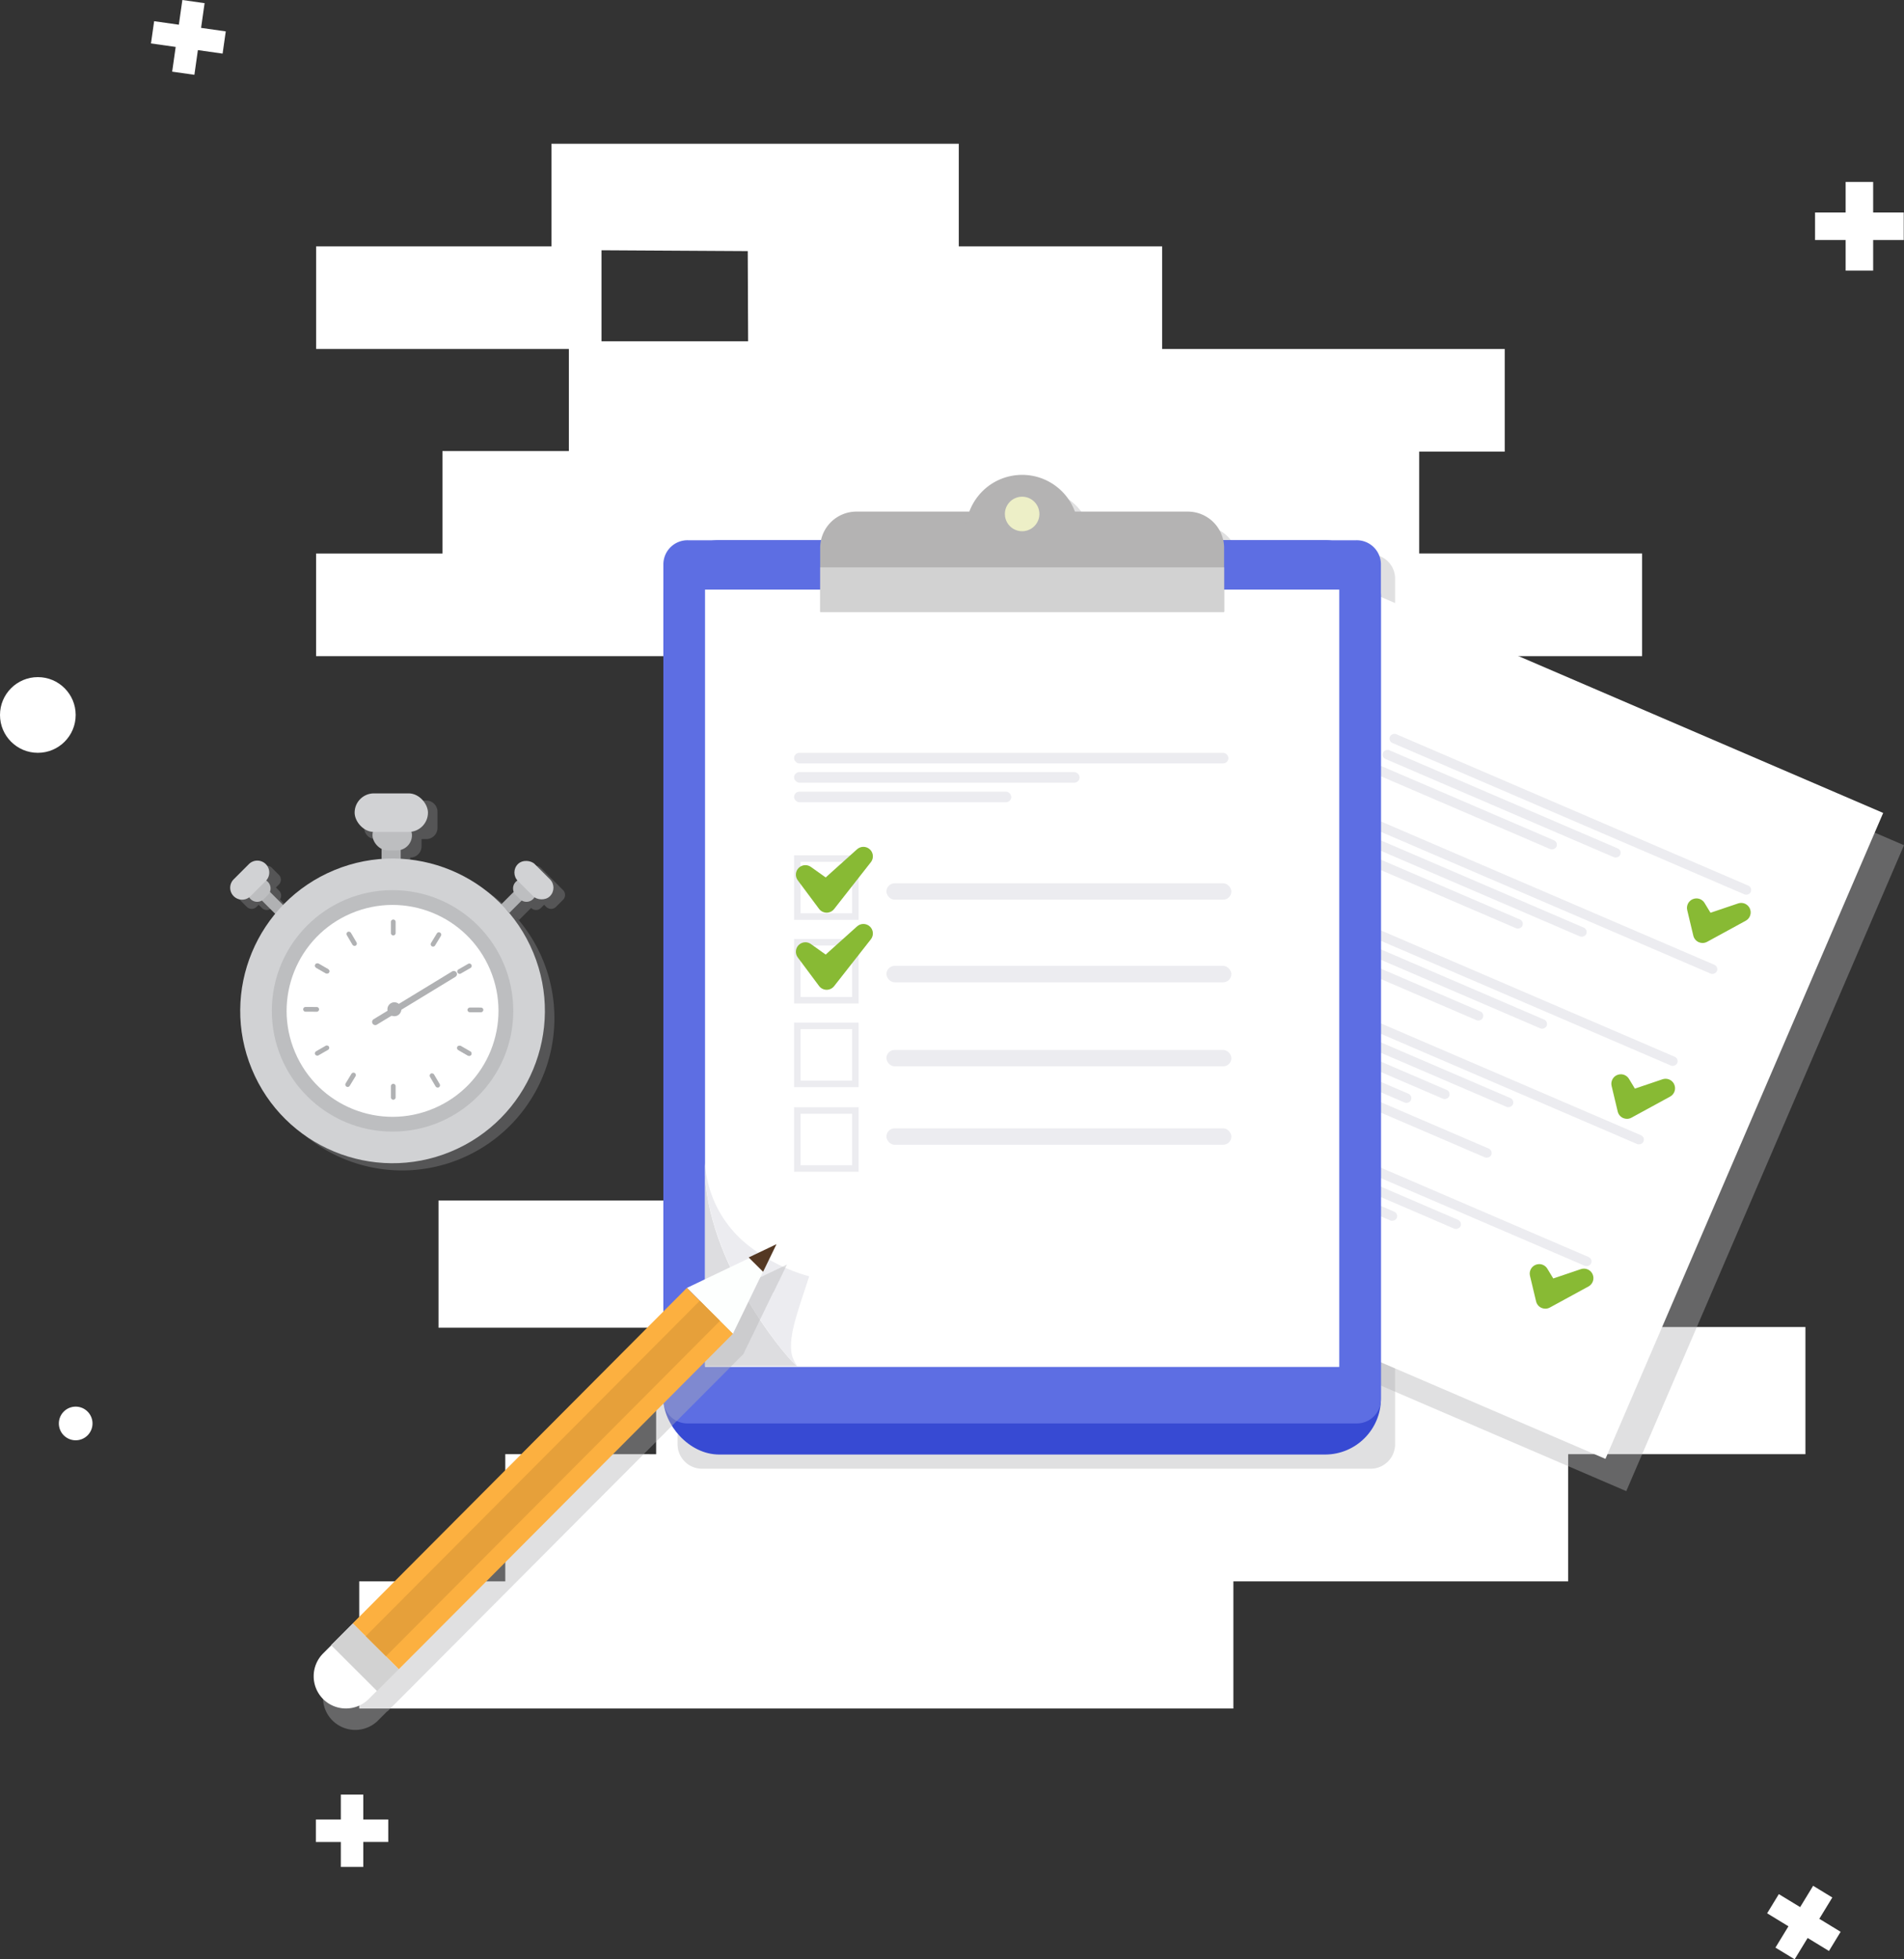 <svg xmlns="http://www.w3.org/2000/svg" width="300.945" height="309.659" viewBox="0 0 300.945 309.659"><rect x="0" y="0" width="300.945" height="309.659" fill="#333333" stroke="none"/><defs><style>.a{fill:#87888a;}.a,.c{opacity:0.4;}.b{fill:#fff;}.c{fill:#b2b3b5;}.d{fill:#ececf0;}.e,.u{fill:#88ba34;}.e,.i{stroke-linecap:round;stroke-linejoin:round;}.f{fill:#b0b1b3;}.g{fill:#bdbec0;}.h{fill:#d1d2d4;}.i{fill:none;stroke:#b0b1b3;}.j{fill:#374ad3;}.k{fill:#5d6ee3;}.l{fill:#b4b3b3;}.m{fill:#edefc7;}.n{fill:#d2d2d2;}.o{fill:#dddde0;}.p{fill:#fdfffe;}.q{fill:#543823;}.r{fill:#fcb040;}.s{fill:#e6a03a;}.t,.u{stroke:none;}</style></defs><g transform="translate(-37.467 -59.566)"><path class="a" d="M174.4,361.7l-3.51-3.51a1.1,1.1,0,0,0-1.56,0l-1.1,1.1a1.1,1.1,0,0,0,0,1.56l.455.455-.5.5a1.1,1.1,0,0,0-.137,1.393l-1.891,1.891a23.993,23.993,0,0,0-15.9-7.19v-1.323a1.783,1.783,0,0,0,1.783-1.783v-1.139h.743a1.783,1.783,0,0,0,1.783-1.783v-2.526a1.783,1.783,0,0,0-1.783-1.783h-8.024a1.783,1.783,0,0,0-1.783,1.783v2.526a1.783,1.783,0,0,0,1.783,1.783h1.04v1.139a1.782,1.782,0,0,0,1.437,1.748v1.392a23.989,23.989,0,0,0-15.566,7.273l-2.009-2.009a1.1,1.1,0,0,0-.137-1.393l-.5-.5.455-.455a1.1,1.1,0,0,0,0-1.56l-1.1-1.1a1.1,1.1,0,0,0-1.56,0l-3.51,3.51a1.1,1.1,0,0,0,0,1.56l1.1,1.1a1.1,1.1,0,0,0,1.56,0l.325-.325.5.5a1.1,1.1,0,0,0,1.56,0h0l2.063,2.063a24.076,24.076,0,1,0,36.563-.625l.468.469,1.906-1.907h0a1.1,1.1,0,0,0,1.56,0l.5-.5.325.325a1.1,1.1,0,0,0,1.56,0l1.1-1.1A1.1,1.1,0,0,0,174.4,361.7Z" transform="translate(-47.944 -161.473)"/><g transform="translate(37.467 59.566)"><g transform="translate(49.963 22.719)"><path class="b" d="M325.545,176.037v-16.1h13.521V143.715H284.914V127.5H252.774V111.279H188.4V127.5h-37.2v16.218h39.945v16.13H171.163v16.192h-19.97v16.218H360.779V176.037ZM219.478,142.5H196.3V128.112l23.118.134Z" transform="translate(-151.193 -111.279)"/></g><path class="b" d="M189.793,531.548v20.1H166.707v20.1H304.875v-20.1h52.919v-20.1h37.5v-20.1H366.724V491.463H179.24v20.1h34.4v19.988Z" transform="translate(-109.929 -301.721)"/><path class="b" d="M704.5,129.848h-4.833v-4.833h-4.35v4.833h-4.833v4.35h4.833v4.833h4.35V134.2H704.5Z" transform="translate(-403.597 -96.262)"/><path class="b" d="M162.556,709.106h-3.945v-3.945h-3.55v3.945h-3.945v3.55h3.945V716.6h3.55v-3.945h3.945Z" transform="translate(-101.188 -421.537)"/><path class="b" d="M98.641,71.391l.555-3.905,3.905.555.5-3.515L99.7,63.971l.555-3.905-3.515-.5-.555,3.905-3.905-.555-.5,3.515,3.905.555-.555,3.905Z" transform="translate(-67.917 -59.566)"/><path class="b" d="M684.869,745.255,681.5,743.2l2.054-3.368-3.031-1.849-2.054,3.368L675.1,739.3l-1.849,3.031,3.368,2.054-2.054,3.368L677.6,749.6l2.054-3.368,3.368,2.054Z" transform="translate(-393.939 -439.941)"/><path class="b" d="M63.962,568.255A2.659,2.659,0,1,1,61.3,565.6,2.659,2.659,0,0,1,63.962,568.255Z" transform="translate(-49.341 -343.286)"/><circle class="b" cx="5.981" cy="5.981" r="5.981" transform="translate(0 107.017)"/></g><rect class="c" width="111.125" height="90.673" transform="translate(211.216 259.416) rotate(-66.732)"/><path class="c" d="M390.775,245.853H369.737a5.742,5.742,0,0,0-5.61-4.527H346.278a8.887,8.887,0,0,0-16.667,0H311.763a5.742,5.742,0,0,0-5.61,4.527H285.115a3.813,3.813,0,0,0-3.877,3.746V386.474a3.878,3.878,0,0,0,3.877,3.878H390.775a3.878,3.878,0,0,0,3.877-3.878V249.6A3.813,3.813,0,0,0,390.775,245.853Z" transform="translate(-136.677 -98.657)"/><g transform="translate(207.924 152.229)"><rect class="b" width="111.125" height="90.673" transform="translate(0 102.087) rotate(-66.732)"/><rect class="d" width="1.513" height="62.099" rx="0.756" transform="translate(48.931 24.463) rotate(-66.732)"/><rect class="d" width="1.513" height="40.816" rx="0.756" transform="translate(47.842 26.994) rotate(-66.732)"/><rect class="d" width="1.513" height="31.049" rx="0.756" transform="translate(46.737 29.565) rotate(-66.732)"/><rect class="d" width="1.513" height="62.099" rx="0.756" transform="matrix(0.395, -0.919, 0.919, 0.395, 43.548, 36.98)"/><rect class="d" width="1.513" height="40.816" rx="0.756" transform="matrix(0.395, -0.919, 0.919, 0.395, 42.46, 39.511)"/><rect class="d" width="1.513" height="31.049" rx="0.756" transform="translate(41.355 42.081) rotate(-66.732)"/><rect class="d" width="1.513" height="62.099" rx="0.756" transform="translate(37.299 51.514) rotate(-66.732)"/><rect class="d" width="1.513" height="40.816" rx="0.756" transform="translate(36.21 54.045) rotate(-66.732)"/><rect class="d" width="1.513" height="31.049" rx="0.756" transform="translate(35.105 56.615) rotate(-66.732)"/><rect class="d" width="1.513" height="62.099" rx="0.756" transform="translate(23.689 83.165) rotate(-66.732)"/><rect class="d" width="1.513" height="40.816" rx="0.756" transform="translate(22.6 85.695) rotate(-66.732)"/><rect class="d" width="1.513" height="31.049" rx="0.756" transform="translate(21.495 88.266) rotate(-66.732)"/><rect class="d" width="1.513" height="62.099" rx="0.756" transform="translate(31.965 63.918) rotate(-66.732)"/><rect class="d" width="1.513" height="40.816" rx="0.756" transform="translate(30.876 66.449) rotate(-66.732)"/><rect class="d" width="1.513" height="40.816" rx="0.756" transform="matrix(0.395, -0.919, 0.919, 0.395, 27.443, 74.434)"/><rect class="d" width="1.513" height="31.049" rx="0.756" transform="matrix(0.395, -0.919, 0.919, 0.395, 29.771, 69.02)"/><rect class="d" width="1.513" height="25.749" rx="0.756" transform="translate(28.609 71.721) rotate(-66.732)"/><g class="e" transform="translate(-550.133 -335.357)"><path class="t" d="M 648.279 391.357 L 648.052 390.403 L 647.086 386.359 L 648.456 385.795 L 649.709 387.855 L 654.647 386.187 L 655.246 387.556 L 649.14 390.887 L 648.279 391.357 Z"/><path class="u" d="M 647.816 386.185 L 648.781 390.229 L 654.887 386.898 L 649.38 388.758 L 647.816 386.185 M 647.815 384.685 C 648.326 384.685 648.818 384.946 649.097 385.406 L 650.037 386.952 L 654.407 385.477 C 654.565 385.423 654.727 385.397 654.887 385.397 C 655.468 385.397 656.016 385.737 656.261 386.296 C 656.573 387.009 656.288 387.842 655.605 388.214 L 649.5 391.546 C 649.276 391.668 649.029 391.729 648.781 391.729 C 648.574 391.729 648.366 391.686 648.172 391.6 C 647.745 391.41 647.431 391.032 647.322 390.577 L 646.357 386.533 C 646.185 385.815 646.562 385.079 647.245 384.798 C 647.431 384.721 647.624 384.685 647.815 384.685 Z"/></g><g class="e" transform="translate(-518.414 -409.12)"><path class="t" d="M 591.707 522.919 L 591.479 521.965 L 590.514 517.921 L 591.884 517.357 L 593.136 519.416 L 598.074 517.749 L 598.674 519.117 L 592.568 522.449 L 591.707 522.919 Z"/><path class="u" d="M 591.243 517.746 L 592.209 521.791 L 598.314 518.459 L 592.807 520.319 L 591.243 517.746 M 591.243 516.246 C 591.753 516.246 592.246 516.508 592.525 516.967 L 593.465 518.514 L 597.834 517.038 C 597.993 516.984 598.155 516.959 598.314 516.959 C 598.895 516.959 599.444 517.298 599.688 517.858 C 600 518.57 599.716 519.403 599.033 519.776 L 592.927 523.107 C 592.704 523.229 592.456 523.291 592.209 523.291 C 592.001 523.291 591.794 523.248 591.599 523.161 C 591.172 522.971 590.858 522.593 590.75 522.139 L 589.784 518.095 C 589.613 517.376 589.989 516.64 590.672 516.359 C 590.858 516.283 591.052 516.246 591.243 516.246 Z"/></g><g class="e" transform="translate(-534.882 -370.825)"><path class="t" d="M 621.077 454.618 L 620.849 453.664 L 619.883 449.62 L 621.254 449.056 L 622.506 451.116 L 627.444 449.448 L 628.043 450.817 L 621.938 454.148 L 621.077 454.618 Z"/><path class="u" d="M 620.613 449.446 L 621.579 453.49 L 627.684 450.158 L 622.177 452.018 L 620.613 449.446 M 620.612 447.945 C 621.123 447.945 621.615 448.207 621.895 448.666 L 622.835 450.213 L 627.204 448.737 C 627.363 448.684 627.525 448.658 627.684 448.658 C 628.265 448.658 628.814 448.997 629.058 449.557 C 629.37 450.269 629.086 451.102 628.403 451.475 L 622.297 454.806 C 622.074 454.928 621.826 454.99 621.579 454.99 C 621.371 454.99 621.164 454.947 620.969 454.86 C 620.542 454.67 620.228 454.293 620.12 453.838 L 619.154 449.794 C 618.982 449.076 619.359 448.339 620.042 448.058 C 620.228 447.982 620.422 447.945 620.612 447.945 Z"/></g></g><g transform="translate(68.072 184.956)"><path class="f" d="M177.774,366.433h-3.021V362.57h3.021Z" transform="translate(-145.045 -354.843)"/><path class="f" d="M219.075,383.018h0l-1.321-1.321h0l2.547-2.547h0l1.321,1.321h0Z" transform="translate(-169.155 -364.139)"/><path class="f" d="M133.346,383.5h0l1.321-1.321h0l-3.067-3.067h0l-1.322,1.321h0Z" transform="translate(-120.11 -364.117)"/><rect class="g" width="6.241" height="4.805" rx="2.402" transform="translate(28.27 4.21)"/><path class="g" d="M1.486,0h0A1.486,1.486,0,0,1,2.972,1.486v.888A1.486,1.486,0,0,1,1.486,3.86h0A1.486,1.486,0,0,1,0,2.374V1.486A1.486,1.486,0,0,1,1.486,0Z" transform="translate(49.876 15.023) rotate(-45.001)"/><path class="g" d="M1.486,0h.888A1.486,1.486,0,0,1,3.86,1.486v0A1.486,1.486,0,0,1,2.374,2.972H1.486A1.486,1.486,0,0,1,0,1.486v0A1.486,1.486,0,0,1,1.486,0Z" transform="translate(7.945 15.652) rotate(-45)"/><rect class="h" width="11.591" height="6.092" rx="3.046" transform="translate(25.447)"/><rect class="h" width="3.768" height="7.169" rx="1.884" transform="matrix(0.707, -0.707, 0.707, 0.707, 49.92, 12.51)"/><path class="h" d="M1.884,0h3.4A1.884,1.884,0,0,1,7.169,1.884v0A1.884,1.884,0,0,1,5.285,3.768h-3.4A1.884,1.884,0,0,1,0,1.884v0A1.884,1.884,0,0,1,1.884,0Z" transform="translate(4.999 14.915) rotate(-44.999)"/><circle class="h" cx="24.073" cy="24.073" r="24.073" transform="translate(0 21.319) rotate(-22.448)"/><circle class="g" cx="19.082" cy="19.082" r="19.082" transform="translate(12.359 15.293)"/><circle class="b" cx="16.741" cy="16.741" r="16.741" transform="translate(9.48 25.53) rotate(-23.062)"/><g transform="translate(17.314 19.938)"><path class="f" d="M.375,0h0A.375.375,0,0,1,.746.375V2.139a.375.375,0,0,1-.375.375h0A.376.376,0,0,1,0,2.139V.375A.375.375,0,0,1,.375,0Z" transform="translate(13.868)"/><path class="f" d="M.375,0h0A.375.375,0,0,1,.746.375V2.139a.375.375,0,0,1-.375.375h0A.376.376,0,0,1,0,2.138V.375A.375.375,0,0,1,.375,0Z" transform="translate(13.868 25.965)"/><path class="f" d="M.375,0H2.139a.376.376,0,0,1,.376.376v0a.375.375,0,0,1-.375.375H.376A.376.376,0,0,1,0,.371v0A.375.375,0,0,1,.375,0Z" transform="translate(20.016 4.028) rotate(-58.686)"/><path class="f" d="M.376,0H2.138a.376.376,0,0,1,.376.376v0a.375.375,0,0,1-.375.375H.375A.375.375,0,0,1,0,.371v0A.376.376,0,0,1,.376,0Z" transform="translate(6.521 26.21) rotate(-58.686)"/><path class="f" d="M.376,0H2.138a.376.376,0,0,1,.376.376v0a.375.375,0,0,1-.375.375H.375A.375.375,0,0,1,0,.371v0A.376.376,0,0,1,.376,0Z" transform="translate(24.22 8.072) rotate(-29.902)"/><rect class="f" width="2.514" height="0.746" rx="0.373" transform="translate(1.71 21.013) rotate(-29.886)"/><rect class="f" width="0.746" height="2.514" rx="0.373" transform="translate(25.965 14.652) rotate(-89.813)"/><path class="f" d="M.375,0h0A.376.376,0,0,1,.746.376V2.138a.375.375,0,0,1-.375.375h0A.375.375,0,0,1,0,2.139V.375A.375.375,0,0,1,.375,0Z" transform="matrix(0.003, -1, 1, 0.003, 0, 14.565)"/><rect class="f" width="0.746" height="2.514" rx="0.373" transform="translate(24.201 20.437) rotate(-59.938)"/><rect class="f" width="0.746" height="2.514" rx="0.373" transform="translate(1.73 7.428) rotate(-59.925)"/><rect class="f" width="0.746" height="2.514" rx="0.373" transform="translate(24.201 20.437) rotate(-59.938)"/><rect class="f" width="0.746" height="2.514" rx="0.373" transform="translate(1.73 7.428) rotate(-59.925)"/><rect class="f" width="0.746" height="2.514" rx="0.373" transform="matrix(0.862, -0.506, 0.506, 0.862, 19.855, 24.54)"/><rect class="f" width="0.746" height="2.514" rx="0.373" transform="matrix(0.862, -0.506, 0.506, 0.862, 6.71, 2.148)"/><path class="f" d="M179.057,421.239a1.1,1.1,0,1,1-1.1-1.1A1.1,1.1,0,0,1,179.057,421.239Z" transform="translate(-163.54 -407.058)"/><line class="i" y1="7.557" x2="12.413" transform="translate(11.393 8.627)"/></g></g><g transform="translate(142.318 131.081)"><rect class="j" width="113.414" height="144.498" rx="8.826" transform="translate(0 13.869)"/><path class="k" d="M389.547,389.758a3.813,3.813,0,0,1-3.877,3.746H280.01a3.813,3.813,0,0,1-3.878-3.746V257.664a3.814,3.814,0,0,1,3.878-3.746H385.669a3.814,3.814,0,0,1,3.877,3.746Z" transform="translate(-276.132 -240.049)"/><rect class="b" width="100.243" height="122.854" transform="translate(6.586 21.671)"/><g transform="translate(24.784 0)"><path class="l" d="M396.393,249.355a5.742,5.742,0,0,0-5.742-5.742H338.289a5.742,5.742,0,0,0-5.742,5.742V259.46h63.846Z" transform="translate(-332.547 -234.272)"/><circle class="l" cx="8.899" cy="8.899" r="8.899" transform="matrix(0.592, -0.806, 0.806, 0.592, 19.481, 14.339)"/><path class="m" d="M404.458,240.985a2.726,2.726,0,1,1-2.726-2.726A2.727,2.727,0,0,1,404.458,240.985Z" transform="translate(-369.809 -231.27)"/><rect class="n" width="63.846" height="7.033" transform="translate(0 18.155)"/></g><rect class="d" width="68.653" height="1.672" rx="0.836" transform="translate(20.659 47.465)"/><rect class="d" width="45.125" height="1.672" rx="0.836" transform="translate(20.659 50.511)"/><rect class="d" width="34.327" height="1.672" rx="0.836" transform="translate(20.659 53.605)"/><rect class="d" width="54.523" height="2.592" rx="1.296" transform="translate(35.256 68.086)"/><rect class="d" width="54.523" height="2.592" rx="1.296" transform="translate(35.256 81.139)"/><rect class="d" width="54.523" height="2.592" rx="1.296" transform="translate(35.256 94.425)"/><rect class="d" width="54.523" height="2.592" rx="1.296" transform="translate(35.256 106.817)"/><path class="d" d="M332.324,368.3v8.134H324.19V368.3h8.134m1.034-1.034h-10.2v10.2h10.2v-10.2Z" transform="translate(-302.498 -303.602)"/><path class="d" d="M332.324,398.4v8.134H324.19V398.4h8.134m1.034-1.034h-10.2v10.2h10.2v-10.2Z" transform="translate(-302.498 -320.48)"/><path class="d" d="M332.324,428.474v8.134H324.19v-8.134h8.134m1.034-1.033h-10.2v10.2h10.2v-10.2Z" transform="translate(-302.498 -337.34)"/><path class="d" d="M332.324,458.925v8.134H324.19v-8.134h8.134m1.034-1.033h-10.2v10.2h10.2v-10.2Z" transform="translate(-302.498 -354.413)"/><g class="e" transform="translate(-304.779 -303.804)"><path class="t" d="M 330.572 376.268 L 329.986 375.481 L 326.624 370.97 L 327.66 369.911 L 330.491 371.925 L 335.896 367.07 L 336.987 368.091 L 331.178 375.496 L 330.572 376.268 Z"/><path class="u" d="M 336.397 367.628 L 330.545 372.884 L 327.225 370.522 L 330.588 375.033 L 336.397 367.628 M 336.397 366.128 C 336.765 366.128 337.133 366.263 337.422 366.533 C 337.99 367.064 338.057 367.942 337.577 368.554 L 331.768 375.959 C 331.483 376.322 331.048 376.533 330.588 376.533 C 330.581 376.533 330.575 376.533 330.569 376.533 C 330.102 376.527 329.664 376.304 329.385 375.929 L 326.023 371.418 C 325.581 370.826 325.637 370.001 326.153 369.473 C 326.445 369.175 326.834 369.022 327.226 369.022 C 327.529 369.022 327.833 369.113 328.095 369.3 L 330.436 370.965 L 335.394 366.512 C 335.68 366.256 336.038 366.128 336.397 366.128 Z"/></g><g class="e" transform="translate(-304.779 -319.36)"><path class="t" d="M 330.572 404.012 L 329.986 403.225 L 326.624 398.714 L 327.66 397.655 L 330.491 399.669 L 335.896 394.814 L 336.987 395.835 L 331.178 403.24 L 330.572 404.012 Z"/><path class="u" d="M 336.397 395.372 L 330.545 400.628 L 327.225 398.266 L 330.588 402.777 L 336.397 395.372 M 336.397 393.872 C 336.765 393.872 337.133 394.007 337.422 394.277 C 337.99 394.808 338.057 395.686 337.577 396.298 L 331.768 403.703 C 331.483 404.066 331.048 404.277 330.588 404.277 C 330.581 404.277 330.575 404.277 330.569 404.277 C 330.102 404.271 329.664 404.048 329.385 403.674 L 326.023 399.162 C 325.581 398.57 325.637 397.745 326.153 397.217 C 326.445 396.919 326.834 396.766 327.226 396.766 C 327.529 396.766 327.833 396.857 328.095 397.044 L 330.436 398.71 L 335.394 394.256 C 335.68 394 336.038 393.872 336.397 393.872 Z"/></g><path class="o" d="M291.123,482.715v30.007h14.595C305.075,512.726,292,497.791,291.123,482.715Z" transform="translate(-284.537 -368.331)"/><path class="d" d="M307.584,495.872a27.061,27.061,0,0,1-9.88-5.084,18,18,0,0,1-6.581-12.814v1.961c.88,15.076,13.952,30.132,14.595,30.129a4.8,4.8,0,0,1-1-3.016C304.636,504.269,306.122,500.467,307.584,495.872Z" transform="translate(-284.537 -365.673)"/></g><path class="c" d="M222.925,516.695l-9.871,4.714.009.01-.011-.011-52.8,53.01,0,0-3.442,3.447.026.026-1.291,1.292a5.1,5.1,0,1,0,7.211,7.2l1.291-1.292.028.028,3.451-3.456,0,0h0l52.8-53.01,0,0,4.754-9.81.024.024,2.117-4.369-4.4,2.1Z" transform="translate(-65.372 -255.069)"/><g transform="translate(87.042 256.201)"><path class="b" d="M159.014,650.667a5.1,5.1,0,0,1-7.206,0h0a5.1,5.1,0,0,1,0-7.206l7.065-7.075a5.1,5.1,0,0,1,7.206,0h0a5.1,5.1,0,0,1,0,7.206Z" transform="translate(-150.313 -578.775)"/><rect class="n" width="4.884" height="10.268" transform="matrix(0.707, -0.708, 0.708, 0.707, 2.754, 63.371)"/><path class="p" d="M284.6,514.338l7.265,7.255,6.762-13.954Z" transform="translate(-225.602 -507.425)"/><path class="q" d="M311.232,507.152l-4.4,2.1,2.279,2.27Z" transform="translate(-238.072 -507.152)"/><rect class="r" width="74.819" height="10.271" transform="translate(6.192 59.922) rotate(-45.114)"/><rect class="s" width="74.819" height="4.505" transform="translate(8.235 61.956) rotate(-45.114)"/><path class="d" d="M321.762,534.563l-.008.033" transform="translate(-246.436 -522.521)"/></g></g></svg>